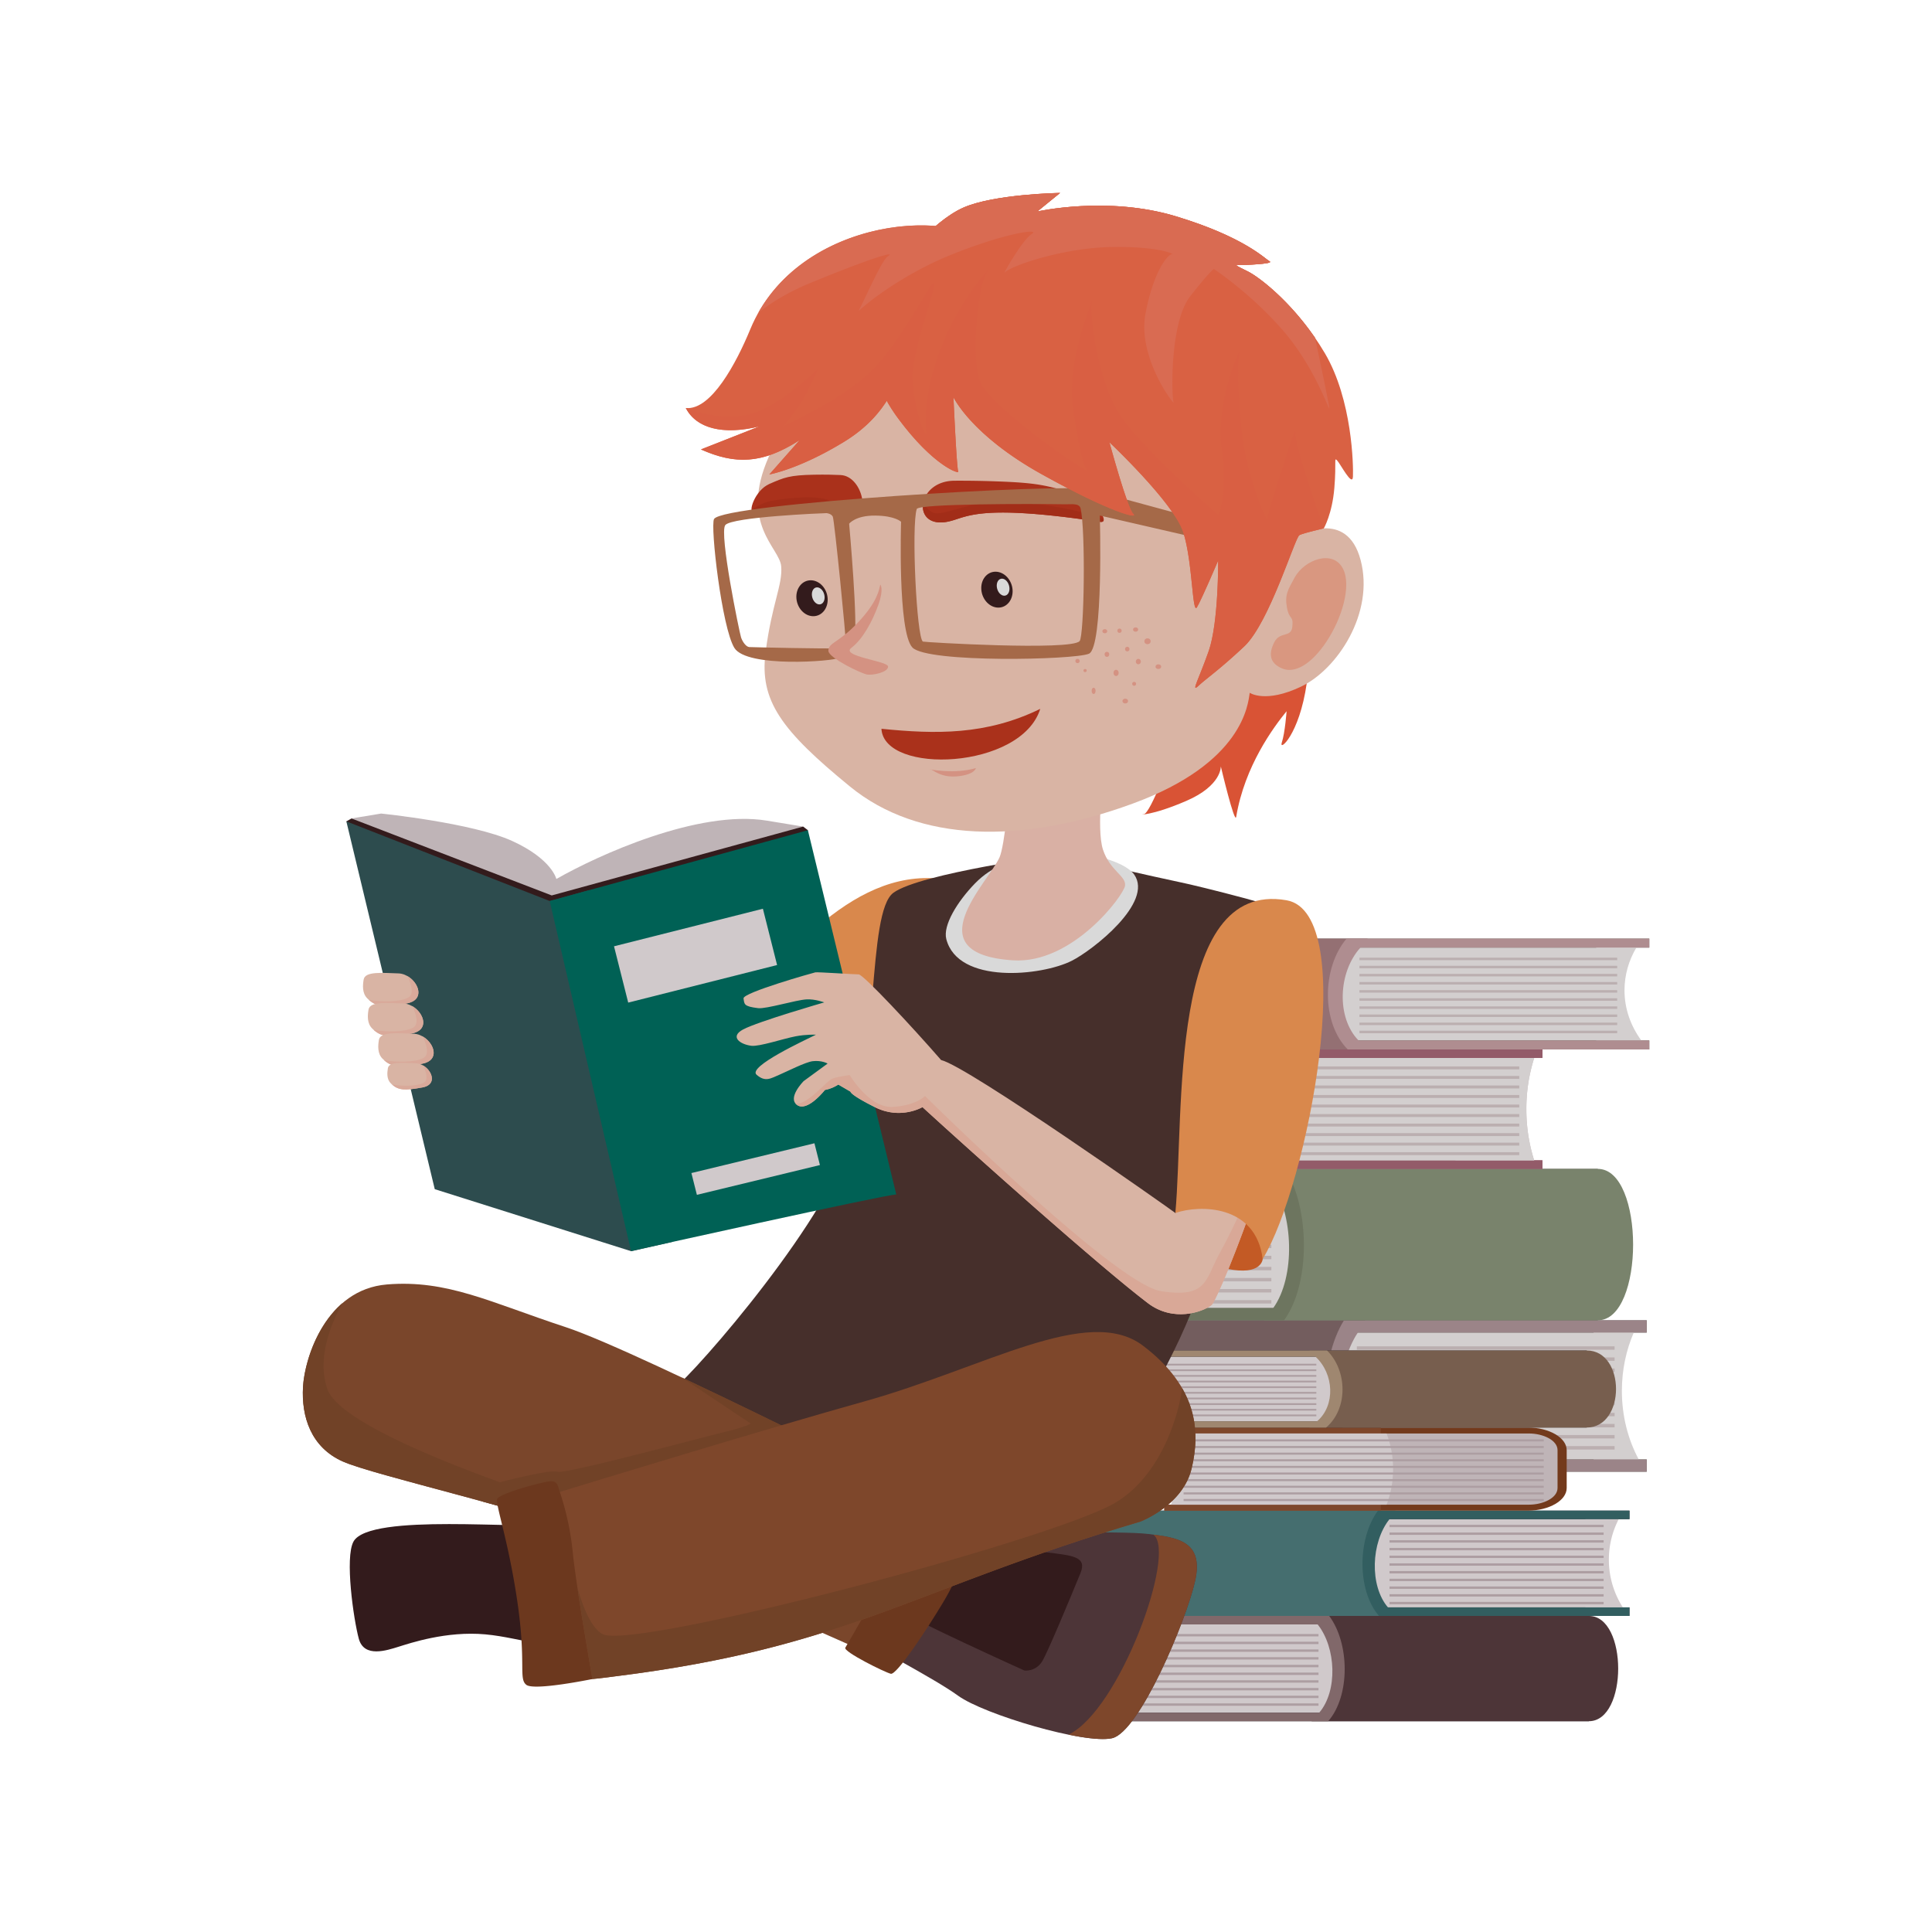 <svg xmlns="http://www.w3.org/2000/svg" width="160" height="160" viewBox="0 0 160 160"><g fill-rule="evenodd" clip-rule="evenodd"><path fill="#605A54" d="M136.373 109.342H85.414v12.539h50.959v-1.017h-4.399v-10.506h4.399z"/><path fill="#D3CFCF" d="M135.302 110.358H86.545v10.506h49.168c-.884-1.642-1.396-3.589-1.396-5.677 0-1.739.356-3.38.985-4.829z"/><path fill="#735D5E" d="M113.061 109.342H85.415c-3.896 0-3.896 12.539 0 12.539h27.646c-3.236-2.13-3.019-9.91 0-12.539z"/><path fill="#9B8488" d="M112.294 120.864h24.079v1.017h-24.974c-2.205-3.019-2.145-9.263-.096-12.539h25.069v1.017H112.45c-1.853 2.781-2.003 7.925-.156 10.505z"/><path fill="#605A54" d="M81.366 96.802h50.958v12.54H81.366v-1.017h4.398V97.818h-4.398z"/><path fill="#D3CFCF" d="M82.437 97.818h48.757v10.507H82.026c.882-1.642 1.394-3.589 1.394-5.678 0-1.738-.355-3.379-.983-4.829z"/><path fill="#79836C" d="M104.678 96.802h27.646c3.897 0 3.897 12.54 0 12.54h-27.646c3.234-2.13 3.017-9.909 0-12.54z"/><path fill="#6D755F" d="M105.445 108.325H81.367v1.017h24.972c2.206-3.019 2.146-9.264.096-12.54H81.366v1.017h23.922c1.853 2.783 2.004 7.927.157 10.506z"/><path fill="#8C515F" d="M127.738 86.91H91.499c-2.131 0-3.875 1.213-3.875 2.696v4.5c0 1.483 1.744 2.695 3.875 2.695h36.239v-.707h-7.212v-8.477h7.212v-.707z"/><path fill="#935B69" d="M127.738 86.91h-21.581v9.892h21.581v-.707h-7.212v-8.477h7.212z"/><path fill="#C9BEBF" d="M127.055 96.095H91.387c-1.39 0-2.852-.785-2.852-1.988v-4.5c0-1.203 1.462-1.988 2.852-1.988h35.668a13.89 13.89 0 0 0-.648 4.238 13.864 13.864 0 0 0 .648 4.238z"/><path fill="#D3CFCF" d="M105.578 96.095a13.89 13.89 0 0 1-.649-4.238c0-1.507.232-2.938.649-4.238h21.476a13.89 13.89 0 0 0-.648 4.238c0 1.506.231 2.939.648 4.238h-21.476z"/><path fill="#BBAFB0" d="M83.942 98.49h21.346v.282H83.942zm0 .918h21.346v.283H83.942zm0 .919h21.346v.282H83.942zm0 .918h21.346v.282H83.942zm0 .918h21.346v.283H83.942zm0 .917h21.346v.283H83.942zm0 .919h21.346v.283H83.942zm0 .918h21.346v.282H83.942zm0 .918h21.346v.283H83.942zm0 .918h21.346v.284H83.942zm0 .918h21.346v.283H83.942zm28.424 3.826h21.348v.283h-21.348zm0 .919h21.348v.282h-21.348zm0 .919h21.348v.281h-21.348zm0 .917h21.348v.283h-21.348zm0 .918h21.348v.282h-21.348zm0 .918h21.348v.283h-21.348zm0 .919h21.348v.281h-21.348zm0 .917h21.348v.283h-21.348zm0 .918h21.348v.284h-21.348zm0 .919h21.348v.282h-21.348zm-22.45-31.444h35.901v.243H89.916zm0 .79h35.901v.241H89.916zm0 .789h35.901v.244H89.916zm0 .789h35.901v.243H89.916zm0 .789h35.901v.243H89.916zm0 .789h35.901v.243H89.916zm0 .79h35.901v.241H89.916zm0 .788h35.901v.244H89.916zm0 .789h35.901v.243H89.916zm0 .789h35.901v.243H89.916z"/><path fill="#605A54" d="M136.588 77.732H85.63v9.178h50.958v-.744h-4.398v-7.689h4.398z"/><path fill="#D3CFCF" d="M135.517 78.477H86.76v7.689h49.168c-.882-1.201-1.394-2.627-1.394-4.154 0-1.274.355-2.475.983-3.535z"/><path fill="#947073" d="M113.276 77.732H85.63c-3.896 0-3.896 9.178 0 9.178h27.646c-3.234-1.558-3.018-7.253 0-9.178z"/><path fill="#AF8D90" d="M112.509 86.166h24.079v.744h-24.972c-2.206-2.209-2.146-6.78-.096-9.178h25.067v.744h-23.921c-1.853 2.037-2.004 5.803-.157 7.69z"/><path fill="#BBAFB0" d="M112.583 79.311h21.346v.207h-21.346zm0 .671h21.346v.207h-21.346zm0 .672h21.346v.207h-21.346zm0 .672h21.346v.208h-21.346zm0 .673h21.346v.206h-21.346zm0 .673h21.346v.205h-21.346zm0 .672h21.346v.205h-21.346zm0 .671h21.346v.206h-21.346zm0 .672h21.346v.207h-21.346zm0 .671h21.346v.207h-21.346z"/><path fill="#322D37" d="M89.252 133.823h42.332v8.72H89.252v-.707h3.653v-7.306h-3.653z"/><path fill="#D0C9CB" d="M90.142 134.53h40.503v7.306H89.8a7.288 7.288 0 0 0 1.158-3.947c0-1.21-.295-2.352-.816-3.359z"/><path fill="#4D3538" d="M108.617 133.823h22.967c3.236 0 3.236 8.72 0 8.72h-22.967c2.687-1.48 2.507-6.892 0-8.72z"/><path fill="#81686A" d="M109.254 141.836H89.252v.707h20.744c1.832-2.1 1.783-6.441.08-8.72H89.252v.707h19.873c1.538 1.935 1.663 5.513.129 7.306z"/><path fill="#322D37" d="M134.946 125.104H92.613v8.719h42.333v-.707h-3.654v-7.306h3.654z"/><path fill="#D0C9CB" d="M134.056 125.81H93.553v7.307h40.845a7.294 7.294 0 0 1-1.158-3.948 7.261 7.261 0 0 1 .816-3.359z"/><path fill="#456E6F" d="M115.58 125.104H92.613c-3.236 0-3.236 8.72 0 8.72h22.967c-2.686-1.482-2.507-6.893 0-8.72z"/><path fill="#325E60" d="M114.943 133.116h20.003v.707h-20.745c-1.832-2.1-1.783-6.441-.08-8.72h20.825v.706h-19.874c-1.538 1.935-1.663 5.513-.129 7.307z"/><path fill="#733A1C" d="M96.424 118.223h30.104c1.77 0 3.219.844 3.219 1.875v3.131c0 1.031-1.449 1.875-3.219 1.875H96.424v-.492h5.99v-5.896h-5.99v-.493z"/><path fill="#7E472B" d="M96.424 118.223h17.929v6.881H96.424v-.493h5.99v-5.895h-5.99z"/><path fill="#BFB4B7" d="M96.992 124.611h29.629c1.155 0 2.368-.547 2.368-1.383v-3.131c0-.835-1.213-1.382-2.368-1.382H96.992c.346.903.539 1.9.539 2.947s-.193 2.045-.539 2.949z"/><path fill="#D0C9CB" d="M114.832 124.611c.348-.904.539-1.901.539-2.948s-.191-2.044-.539-2.947h-17.84c.346.903.539 1.9.539 2.947s-.193 2.044-.539 2.948h17.84z"/><path fill="#AD9EA2" d="M115.073 126.277h17.732v.195h-17.732zm0 .638h17.732v.197h-17.732zm0 .639h17.732v.196h-17.732zm0 .638h17.732v.196h-17.732zm0 .639h17.732v.196h-17.732zm0 .639h17.732v.196h-17.732zm0 .637h17.732v.197h-17.732zm0 .639h17.732v.196h-17.732zm0 .639h17.732v.196h-17.732zm0 .638h17.732v.196h-17.732zm0 .639h17.732v.196h-17.732zm-23.612 2.66h17.732v.197H91.461zm0 .638h17.732v.197H91.461zm0 .64h17.732v.196H91.461zm0 .638h17.732v.197H91.461zm0 .638h17.732v.197H91.461zm0 .639h17.732v.197H91.461zm0 .637h17.732v.197H91.461zm0 .64h17.732v.196H91.461zm0 .639h17.732v.195H91.461zm0 .637h17.732v.197H91.461zm6.559-21.866h29.825v.169H98.02zm0 .549h29.825v.169H98.02zm0 .549h29.825v.169H98.02zm0 .549h29.825v.169H98.02zm0 .548h29.825v.169H98.02zm0 .549h29.825v.169H98.02zm0 .548h29.825v.17H98.02zm0 .549h29.825v.17H98.02zm0 .549h29.825v.17H98.02zm0 .549h29.825v.17H98.02z"/><path fill="#322D37" d="M89.072 111.841h42.331v6.382H89.072v-.518h3.653v-5.348h-3.653z"/><path fill="#D0C9CB" d="M89.962 112.357h40.502v5.348H89.621c.732-.835 1.156-1.826 1.156-2.889 0-.884-.294-1.721-.815-2.459z"/><path fill="#775E4E" d="M108.438 111.841h22.966c3.238 0 3.238 6.382 0 6.382h-22.966c2.686-1.083 2.507-5.043 0-6.382z"/><path fill="#9F8770" d="M109.075 117.705H89.072v.518h20.745c1.832-1.535 1.781-4.714.079-6.382H89.072v.517h19.874c1.538 1.416 1.662 4.035.129 5.347z"/><path fill="#AD9EA2" d="M91.281 112.938h17.733v.145H91.281zm0 .468h17.733v.144H91.281zm0 .466h17.733v.145H91.281zm0 .468h17.733v.145H91.281zm0 .468h17.733v.145H91.281zm0 .466h17.733v.144H91.281zm0 .468h17.733v.145H91.281zm0 .467h17.733v.146H91.281zm0 .468h17.733v.144H91.281zm0 .468h17.733v.144H91.281z"/><path fill="#D95335" d="M107.648 40.58s1.186 11.687.572 15.992c-.615 4.306-2.33 5.711-2.066 4.921.265-.792.396-2.592.396-2.592-1.057 1.294-3.471 4.524-4.173 8.742-.118.711-1.274-4.173-1.274-4.173s.088 1.582-2.855 2.856c-2.943 1.273-4.043 1.142-3.515 1.098.527-.044 2.328-4.833 2.46-5.448s-.813-17.669-.275-17.546 10.73-3.85 10.73-3.85z"/><path fill="#BFB4B7" d="M30.259 71.512c-.256-.33-1.149-3.731-1.149-3.731l2.45-.406s7.56.769 10.855 2.27c3.295 1.501 3.66 3.149 3.66 3.149 3.422-1.957 11.762-5.762 17.428-4.833l3.01.494-2.79 5.035-17.515 4.069-15.949-6.047z"/><path fill="#D9B4A4" stroke="#000" stroke-width=".5" stroke-miterlimit="2.613" d="M77.083 73.878c-.807-.366-2.71-.439-3.881.073-1.172.513-16.108 12.668-15.962 13.913.146 1.245 3.148 4.174 3.88 3.954.732-.22 15.377-10.179 15.598-10.837.219-.659.365-7.103.365-7.103z"/><path fill="#D9884C" d="M78.605 76.325c-.146-.805.102-3.539-1.413-3.6-7.535-.302-13.148 7.934-18.301 13.105 0 0 8.292 8.653 8.511 8.216.22-.439 10.105-8.348 11.203-11.643 1.099-3.296 0-6.078 0-6.078z"/><path fill="#462F2B" d="M87.605 70.788s8.641 1.977 10.105 2.27c1.464.292 9.372 2.27 9.812 2.783.439.512-4.832 24.31-9.812 35-4.979 10.69-10.69 15.083-10.69 15.083s-19.91-5.104-24.304-7.3c-4.393-2.196-7.987-3.391-7.255-3.391s12.082-12.74 14.719-20.063c2.635-7.321 1.609-19.624 3.807-21.234 2.198-1.611 13.618-3.148 13.618-3.148z"/><path fill="#D9D9D9" d="M89.571 70.632s3.479.548 4.357 1.793c1.628 2.308-3.424 6.26-5.162 7.139-2.514 1.273-9.428 1.968-10.398-1.794-.292-1.135.911-3.102 2.38-4.613 1.47-1.51 3.223-2.013 5.163-2.379s3.66-.146 3.66-.146z"/><path fill="#D9B0A4" d="M83.432 64.93c.22.585-.234 5.119-.658 6.078-.908 2.053-7.103 7.982 1.114 8.522 4.93.325 9.173-5.374 9.283-6.18.11-.805-1.251-1.235-1.826-2.985s.068-6.533.068-6.533l-7.981 1.098z"/><path fill="#331B1C" d="M30.511 70.45c-.294-.33-1.828-2.428-1.828-2.428l.427-.241 16.581 6.375 20.822-5.702.392.299-1.719 3.38-19.257 4.222-15.418-5.905z"/><path fill="#2D4C4E" d="M45.54 74.624l-16.857-6.602 7.322 30.46 16.271 5.139 3.387-.767-6.914-29.126z"/><path fill="#006155" d="M74.226 98.922c-.877 0-21.966 4.686-21.966 4.686l-6.736-28.996 21.381-5.858 7.321 30.168z"/><path fill="#331B1C" d="M45.386 126.198c-1.718.515-14.77-.95-16.109 1.464-.732 1.317 0 6.442.438 8.054.44 1.611 2.344.953 3.296.659.951-.293 3.953-1.317 7.175-1.025 3.223.294 5.689 1.627 6.19-.32.498-1.949-1.151-8.803-.99-8.832z"/><path fill="#4D3538" d="M78.547 126.452c6.15.659 14.132.293 16.549.586 2.416.293 4.612.585 3.881 3.881-.732 3.295-4.613 12.521-6.884 13.034-2.269.513-10.617-1.978-12.74-3.516-2.123-1.537-7.25-4.1-7.102-4.32.146-.22 6.296-9.665 6.296-9.665z"/><path fill="#331B1C" d="M78.313 127.58c.366.146 6.119.708 8.243.965 2.313.279 3.488.363 2.921 1.743-.846 2.056-2.755 6.659-3.183 7.323-.556.863-1.464.732-1.464.732s-9.958-4.504-9.812-4.76 3.295-6.003 3.295-6.003z"/><path fill="#7A462B" d="M81.256 126.307c-1.465-.732-28.165-14.352-34.413-16.401-6.25-2.052-9.795-3.942-14.796-3.533-5.002.408-6.805 5.979-6.952 8.469-.146 2.488.659 5.022 3.295 6.193 2.636 1.172 15.816 4.101 22.113 6.591s21.82 9.519 22.992 9.958c1.171.438 7.761-11.277 7.761-11.277z"/><path fill="#714227" d="M28.37 107.908c-2.258 1.935-3.172 5.188-3.275 6.933-.146 2.488.659 5.022 3.295 6.193 2.268 1.009 12.33 3.314 19.109 5.524 2.689-.15 4.51-.313 4.51-.313s-23.359-6.81-24.896-11.202c-.831-2.373.112-5.108 1.257-7.135z"/><path fill="#714227" d="M69.299 120.306c-4.162-2.063-8.798-4.33-12.862-6.242l5.734 3.83s-.39.271-2.16.695c-1.771.425-13.217 3.516-13.84 3.295-.622-.22-4.355.77-4.979.915-.623.146-1.185 1.563-1.185 1.563 3.849 1.053 7.802 2.198 10.495 3.264.371.147.777.311 1.209.487l17.588-7.807z"/><path fill="#6C381E" d="M73.702 129.352c-.293 1.392-3.516 6.774-3.697 7.104-.184.329 3.295 2.05 3.77 2.159.477.109 2.893-3.515 4.32-5.895 1.429-2.38 1.916-4.252 1.916-4.252l-6.309.884z"/><path fill="#D9B4A4" d="M103.495 57.373c-.129.905-.518 5.82-9.7 9.183-9.182 3.363-17.719 3.233-23.409-1.423-5.691-4.656-7.502-7.114-6.984-11.123.518-4.01 1.422-5.562 1.293-7.113-.129-1.552-3.492-3.492-1.035-9.054 2.458-5.562 4.656-8.537 4.656-8.537s-1.551-4.009 10.478-5.302c12.027-1.293 18.882-2.587 24.185 4.397s4.397 16.038 4.397 16.038 3.886-2.307 5.186 1.548c.043.124.081.255.118.392 1.164 4.397-1.94 9.053-4.915 10.476-2.977 1.423-4.27.518-4.27.518z"/><path fill="#AA311B" d="M78.296 43.236c1.748-.254 2.076-1.629 12.813-.018.907.136-.349-1.838-2.425-2.432-2.075-.593-2.806-.803-6.141-.92a83.582 83.582 0 0 0-3.504-.055c-3.111.02-3.552 3.833-.743 3.425z"/><path fill="#A22D18" d="M78.296 43.236c1.748-.254 2.076-1.629 12.813-.018.177.026.271-.027.294-.136-.35-.45-4.164-1.312-7.485-1.544-3.322-.232-5.86 1.299-6.653.911a1.553 1.553 0 0 1-.79-.896c-.23.951.35 1.897 1.821 1.683z"/><path fill="#AA311B" d="M70.387 42.745c-1.107-.292-1.438-1.661-7.948-.321-.549.113.048-1.81 1.279-2.347 1.232-.537 1.666-.728 3.725-.765.939-.017 1.662.004 2.167.028 1.931.093 2.556 3.875.777 3.405z"/><path fill="#A22D18" d="M70.387 42.745c-1.107-.292-1.438-1.661-7.948-.321-.115.024-.18-.042-.199-.164.325-.259.857-.597 1.445-.736.891-.209 3.93-.598 5.029-.064 1.099.533 1.859.662 2.148.404.152-.134.369-.348.543-.522.14.863-.158 1.63-1.018 1.403z"/><path fill="#A56948" d="M106.923 44.957c-.646 0-16.229-4.301-16.747-4.431-2.053-.512-30.319 1.157-31.042 2.458-.324.582.646 8.989 1.682 10.671 1.035 1.681 8.277 1.099 8.602.84.323-.258.97-.42 1.325-1.487s-.421-9.636-.421-9.636.516-.691 2.165-.674c1.649.016 2.136.513 2.136.513s-.291 9.119.938 10.412c1.23 1.293 13.387 1.035 14.616.517 1.228-.517.905-11.446.905-11.446l15.033 3.46.808-1.197zm-38.471-2.462s.387.033.517.292 1.132 10.282 1.067 10.444c-.064.162-.162.388-.712.453-.549.064-7.024-.081-7.274-.097-.252-.017-.55-.412-.68-.8-.129-.388-1.83-8.621-1.305-9.3.527-.68 8.161-.992 8.387-.992zm20.956 10.601c-.733.81-12.896.091-12.979.037-.521-.348-.961-9.583-.508-10.978.145-.445 9.369-.441 12.322-.391.47.009 1.141-.116 1.248.344.422 1.807.298 10.569-.083 10.988z"/><path fill="#D49282" d="M72.901 48.411c-.098.42-.227 1.423-1.844 3.137-1.616 1.713-2.455 1.66-2.453 2.349.003.584 2.693 1.862 3.178 1.959.486.097 1.781-.186 1.766-.654-.009-.268-1.301-.503-2.235-.789-.704-.215-1.206-.458-.804-.764.938-.711 1.746-2.198 2.231-3.556.484-1.358.161-1.682.161-1.682z"/><path fill="#331B1C" d="M82.445 47.346c.715 0 1.346.666 1.411 1.487.063.821-.463 1.487-1.178 1.487-.714 0-1.346-.666-1.409-1.487-.065-.821.462-1.487 1.176-1.487zm-15.302.711c.714 0 1.341.666 1.398 1.487s-.474 1.487-1.188 1.487-1.34-.666-1.398-1.487.473-1.487 1.188-1.487z"/><path fill="#7E472B" d="M94.437 126.014c-18.967 5.62-24.104 10.391-43.494 12.814-1.172.146-6.15.951-6.15-.952s-2.637-13.034-2.637-13.034l2.461-.755c5.554-1.701 19.18-5.854 26.975-8.031 9.958-2.783 18.525-8.055 23.064-4.613 4.54 3.441 4.76 7.104 4.027 10.179s-4.246 4.392-4.246 4.392z"/><path fill="#D9B4A4" d="M32.995 80.612c1.379.043 2.56 2.146.684 2.489-1.877.344-2.527.313-3.263-.421-.433-.431-.38-1.089-.299-1.561.118-.697 1.539-.548 2.878-.507z"/><path fill="#D9A99A" d="M33.746 80.837c.968.56 1.449 1.988-.067 2.265-1.764.324-2.445.314-3.133-.296.998.173 2.582.195 3.261-.188.533-.301.215-1.18-.061-1.781z"/><path fill="#D99780" d="M111.228 47.114c.706 1.411-.096 4.103-1.378 6.027s-2.66 2.661-3.687 2.212c-1.025-.449-1.116-1.197-.639-2.153.479-.956 1.408-.347 1.504-1.309.097-.961-.256-.513-.448-1.571-.192-1.058.063-1.443.641-2.5.794-1.456 3.178-2.363 4.007-.706z"/><path fill="#AA311B" d="M72.997 60.355c4.471.446 8.66.546 13.152-1.65-1.573 5.038-12.943 5.477-13.152 1.65z"/><path fill="#7E472B" d="M98.977 130.919c.689-3.103-1.217-3.543-3.459-3.828 1.969 1.457-2.813 14.572-7.034 16.567 1.553.316 2.889.457 3.609.295 2.27-.514 6.151-9.739 6.884-13.034z"/><path fill="#6C381E" d="M45.29 122.711c-1.438.29-4.002 1.057-4.117 1.443-.141.473.953 3.515 1.684 8.567.732 5.052.074 6.297.732 6.81.659.513 5.473-.481 5.473-.481s-1.334-7.572-1.629-10.502a22.923 22.923 0 0 0-1.072-4.994c-.192-.577-.178-1.023-1.071-.843z"/><ellipse transform="rotate(-105.712 83.076 48.627)" fill="#D9D9D9" cx="83.075" cy="48.624" rx=".72" ry=".509"/><ellipse transform="rotate(-105.712 67.766 49.347)" fill="#D9D9D9" cx="67.765" cy="49.344" rx=".72" ry=".51"/><ellipse fill="#D49282" cx="92.429" cy="55.726" rx=".21" ry=".259"/><path fill="#D49282" d="M94.271 55.015c.116 0 .212-.102.212-.226 0-.125-.096-.227-.212-.227-.114 0-.209.102-.209.227 0 .124.094.226.209.226z"/><ellipse fill="#D49282" cx="95.93" cy="55.21" rx=".233" ry=".193"/><ellipse fill="#D49282" cx="93.355" cy="53.754" rx=".185" ry=".19"/><circle fill="#D49282" cx="89.236" cy="54.74" r=".178"/><ellipse fill="#D49282" cx="94.046" cy="52.137" rx=".211" ry=".178"/><ellipse fill="#D49282" cx="95.032" cy="53.107" rx=".259" ry=".243"/><ellipse fill="#D49282" cx="91.495" cy="52.274" rx=".199" ry=".17"/><circle fill="#D49282" cx="92.713" cy="52.234" r=".178"/><ellipse fill="#D49282" cx="91.67" cy="54.19" rx=".194" ry=".21"/><ellipse fill="#D49282" cx="89.862" cy="55.532" rx=".135" ry=".129"/><ellipse fill="#D49282" cx="90.569" cy="57.213" rx=".162" ry=".259"/><ellipse fill="#D49282" cx="93.189" cy="58.059" rx=".23" ry=".199"/><circle fill="#D49282" cx="93.925" cy="56.632" r=".162"/><path fill="#C35A25" d="M104.475 98.271l.097 5.991s-.065 1.423-2.966.809c-2.899-.615-4.766-2.329-4.547-3.099.22-.769 1.56-2.965 2.438-3.118.878-.154 4.978-.583 4.978-.583z"/><path fill="#D9B4A4" d="M100.801 78.124c-.989 1.385-3.11 22.612-3.464 22.33-.354-.283-17.206-12.167-19.4-12.667-2.389-2.75-6.445-7.092-6.822-7.092-.379 0-3.404-.207-3.589-.17-.183.036-6.022 1.685-5.95 2.16.074.477 0 .659 1.209.806.668.081 3.134-.682 4.018-.726.715-.036 1.456.249 1.456.249s-5.479 1.579-6.717 2.24c-1.133.604-.257 1.238.685 1.353.662.079 2.589-.575 3.652-.782.873-.171 1.695-.137 1.695-.137-.869.436-5.689 2.652-4.916 3.319.729.632 1.157.31 1.966-.037.573-.246 2.089-1.017 2.681-1.087.735-.088 1.243.19 1.229.202l-1.978 1.446s-1.393 1.402-.532 1.987c.859.585 2.293-1.255 2.293-1.255s.505-.063 1.111-.444l1.012.59s-.088.228 2.035 1.29c2.123 1.061 3.92-.013 3.92-.013 4.255 3.898 14.697 13.221 18.677 16.24 2.101 1.593 4.54.731 5.272.146.578-.462 7.25-16.784 7.985-27.108.675-9.483-6.538-4.225-7.528-2.84z"/><path fill="#D9A897" d="M65.884 91.396a.643.643 0 0 0 .139.123c.859.585 2.293-1.255 2.293-1.255s.505-.063 1.111-.444l1.012.59s-.088.228 2.035 1.29c2.123 1.061 3.92-.013 3.92-.013 4.255 3.898 14.697 13.221 18.677 16.24 2.101 1.593 4.54.731 5.272.146.259-.207 1.729-3.573 3.347-8.154l-.569-.497s-.877 2.109-2.107 4.351c-1.23 2.239-1.011 3.733-4.833 3.163-3.822-.572-19.573-16.168-19.573-16.168s-.746.791-2.68.901c-1.933.109-3.559-2.636-3.559-2.636s-.988.131-1.405.285c-.417.152-1.23 1.187-2.196 1.802-.361.228-.651.293-.884.276z"/><path fill="#D9884C" d="M106.543 74.555c-9.84-1.713-8.445 17.73-9.206 25.899 2.035-.701 6.665-.699 7.234 3.808 3.734-6.096 8.08-28.643 1.972-29.707z"/><path fill="#714227" d="M47.826 131.525c.499 3.35 1.235 7.524 1.235 7.524.814-.072 1.523-.178 1.881-.222 7.213-.902 12.454-2.129 17.168-3.603a110.64 110.64 0 0 0 3.223-1.067c.96-.335 1.912-.681 2.869-1.035.447-.166.897-.333 1.349-.504a639.096 639.096 0 0 0 3.289-1.248 263.306 263.306 0 0 1 7.716-2.826 185.99 185.99 0 0 1 4.958-1.64c.938-.294 1.911-.591 2.923-.892 0 0 3.514-1.317 4.246-4.393.486-2.041.553-4.339-.783-6.659-.297 2.257-1.729 7.175-5.472 9.452-1.01.614-3.212 1.474-6.11 2.444-1.185.396-2.483.811-3.866 1.235a219.326 219.326 0 0 1-2.698.811c-.841.247-1.7.496-2.573.744l-.876.246a310.632 310.632 0 0 1-12.781 3.303c-6.974 1.637-12.685 2.659-13.639 2.127-.851-.472-1.531-1.997-2.059-3.797z"/><path fill="#D9B4A4" d="M33.397 83.102c1.38.044 2.56 2.146.684 2.49-1.875.344-2.527.311-3.263-.421-.433-.432-.38-1.09-.298-1.562.118-.696 1.539-.548 2.877-.507z"/><path fill="#D9A99A" d="M34.149 83.326c.968.561 1.449 1.987-.068 2.266-1.762.323-2.445.313-3.131-.297.996.174 2.582.195 3.259-.187.533-.3.216-1.179-.06-1.782z"/><path fill="#D9B4A4" d="M34.259 85.61c1.379.043 2.559 2.146.684 2.488-1.877.345-2.529.313-3.264-.421-.432-.43-.379-1.089-.299-1.562.119-.695 1.539-.548 2.879-.505z"/><path fill="#D9A99A" d="M35.009 85.835c.969.56 1.449 1.987-.066 2.264-1.764.324-2.446.314-3.131-.296.996.173 2.58.195 3.258-.188.533-.3.216-1.179-.061-1.78z"/><path fill="#D9B4A4" d="M34.437 88.056c1.108.033 2.057 1.725.55 2.001-1.509.276-2.033.249-2.624-.338-.348-.349-.305-.877-.24-1.256.095-.56 1.237-.442 2.314-.407z"/><path fill="#D9A99A" d="M35.04 88.235c.777.45 1.165 1.597-.054 1.821-1.418.259-1.967.252-2.518-.239.802.141 2.075.157 2.62-.149.429-.242.175-.949-.048-1.433z"/><path fill="#D0C9CB" d="M57.259 97.147l10.189-2.466.455 1.804-10.19 2.466zm7.097-17.227l-12.33 3.111-1.176-4.663 12.33-3.11z"/><path fill="#D96143" d="M72.591 28.061s-1.186 2.548 1.758 6.546 5.141 4.701 5.009 4.438c-.132-.264-.396-6.151-.396-6.151s1.449 3.119 7.292 6.37c5.844 3.251 8.085 3.734 7.602 3.295-.483-.439-1.978-5.931-1.978-5.931s5.315 5.008 6.106 7.424c.79 2.417.747 6.898 1.143 6.238.395-.659 1.757-3.866 1.757-3.866s.044 5.141-.79 7.513c-.835 2.373-1.494 3.471-.835 2.855.658-.615 1.669-1.274 3.778-3.251 2.108-1.977 4.211-9.066 4.587-9.235.378-.168 2.01-.549 2.01-.549s.695-1.2.872-3.352c.176-2.153-.045-2.548.219-2.284.265.263 1.275 2.24 1.319 1.361.043-.878-.044-6.371-2.328-10.236-2.285-3.866-5.316-6.239-6.372-6.766-1.054-.528-1.098-.528-.745-.528.351 0 2.943-.087 2.548-.308-.396-.219-2.109-2.021-7.777-3.734-5.667-1.713-11.466-.395-11.466-.395l1.889-1.538s-5.491.088-8.04 1.23c-2.548 1.142-5.591 4.809-6.413 6.414-.823 1.607-.749 4.44-.749 4.44z"/><path fill="#D96143" d="M108.903 27.974c-2.144-3.114-4.625-5.026-5.56-5.493-1.054-.528-1.098-.528-.745-.528.351 0 2.943-.087 2.548-.308-.396-.219-2.109-2.021-7.777-3.734-5.667-1.713-11.466-.395-11.466-.395l1.889-1.538s-5.491.088-8.04 1.23c-2.548 1.142-5.591 4.809-6.413 6.414-.091.176-.17.366-.24.566 1.51-1.052 3.482-2.201 5.576-3.05 4.656-1.89 7.557-2.241 6.766-1.758-.791.483-2.599 3.705-2.222 3.192.376-.512 4.771-2.05 8.834-2.116 4.064-.066 5.271.637 5.008.593s-1.494 1.23-2.196 4.921 2.504 7.776 2.328 7.337c-.175-.439-.328-6.597 1.373-8.768 1.702-2.171 1.967-2.259 1.967-2.259s3.009 1.977 5.688 5.052c2.68 3.076 3.866 6.766 3.866 6.458 0-.185-.614-3.165-1.184-5.816z"/><path fill="#D96143" d="M74.919 29.905c-.57 1.45-1.273 4.394-5.008 6.678-3.734 2.285-6.195 2.709-6.195 2.709l2.506-2.84c-3.102 1.991-5.344 2.024-8.173.769l4.854-1.911c-3.063.752-5.25.145-6.105-1.517 2.107.198 4.194-3.756 5.336-6.523 3.91-9.471 17.597-10.319 20.474-6.415 1.229 1.669.527 5.624 0 6.502-.528.878-7.689 2.548-7.689 2.548z"/><path fill="#D96B52" d="M77.493 18.714c-4.865-.399-11.582 1.655-14.693 7.186 1.065-.836 2.458-1.699 4.232-2.433 5.096-2.109 7.249-2.724 6.502-2.241-.499.323-1.637 2.966-2.434 4.537.49-.453 1.174-.999 1.998-1.574 1.51-1.052 3.482-2.201 5.576-3.05a43.344 43.344 0 0 1 3.062-1.117c2.788-.894 4.303-1.007 3.704-.641-.646.396-1.974 2.621-2.229 3.139l.008.053c.376-.512 4.771-2.05 8.834-2.116 4.064-.066 5.271.637 5.008.593-.19-.031-.887.626-1.524 2.39-.242.674-.477 1.51-.672 2.531-.702 3.69 2.504 7.776 2.328 7.337-.175-.439-.328-6.597 1.373-8.768 1.702-2.171 1.967-2.259 1.967-2.259s3.009 1.977 5.688 5.052c2.68 3.076 3.866 6.766 3.866 6.458 0-.186-.614-3.166-1.184-5.816-2.144-3.114-4.625-5.026-5.56-5.493-1.054-.528-1.098-.528-.745-.528.351 0 2.943-.087 2.548-.308-.396-.219-2.109-2.021-7.777-3.734-5.667-1.713-11.466-.395-11.466-.395l1.889-1.538s-5.491.088-8.04 1.23c-.733.329-1.508.867-2.259 1.505z"/><path fill="#D95F43" d="M64.886 35.307c-.063.071-.085.087-.064.047.003-.009.025-.024.064-.047zm15.779-11.508c-.817 1.137-1.907 2.886-2.693 4.896a16.52 16.52 0 0 0-.183.481c-1.376 3.75-1.093 5.961-1.093 6.636 0 .703-1.361-2.68-1.054-5.36.028-.243.065-.494.111-.749.357-2.017 1.195-4.327 1.496-5.51.081-.319.124-.556.105-.683-.025-.189-.263.14-.65.764-.884 1.417-2.544 4.355-4.269 6.177-.146.155-.293.302-.439.439-2.471 2.305-6.551 4.085-7.111 4.416.156-.179.57-.713 1.201-1.582.828-1.139 1.442-2.864 1.785-3.315a17.82 17.82 0 0 1-.729.69c-1.235 1.115-3.648 3.065-5.539 3.306-2.767.352-4.678-.606-4.678-.606-.042 0-.086-.003-.129-.007.855 1.662 3.043 2.269 6.105 1.517l-4.854 1.911c2.015.895 3.732 1.135 5.674.479.784-.265 1.605-.676 2.499-1.248l-2.506 2.84s2.461-.424 6.195-2.709c1.73-1.059 2.81-2.259 3.527-3.386.247.447.548.917.91 1.41 2.943 3.998 5.141 4.701 5.009 4.438-.132-.264-.396-6.151-.396-6.151s1.449 3.119 7.292 6.37c.787.438 1.509.826 2.168 1.167 4.229 2.197 5.852 2.508 5.434 2.127-.126-.114-.319-.567-.537-1.177-.621-1.741-1.44-4.754-1.44-4.754s3.451 3.251 5.206 5.778c.423.61.747 1.177.9 1.646l.031.099c.016.048.03.098.045.148.712 2.46.685 6.629 1.066 5.992.395-.659 1.757-3.866 1.757-3.866s.044 5.141-.79 7.513c-.835 2.373-1.494 3.471-.835 2.855.658-.615 1.669-1.274 3.778-3.251 2.104-1.972 4.199-9.025 4.584-9.233l.003-.002c.074-.032.195-.074.343-.118.608-.185 1.667-.432 1.667-.432s-2.622-7.331-2.358-8.165c.087-.277-.14.367-.479 1.375a148.19 148.19 0 0 0-1.449 4.499c-.222.751-.367 1.312-.356 1.462.023.323-.244-.165-.604-1.094a30.988 30.988 0 0 1-1.064-3.343c-.704-2.724-.967-8.436-.659-9.313.308-.879-2.021 3.778-1.494 7.864.527 4.086-.264 5.624-.264 5.624s-6.02-5.228-8.039-8.127c-1.859-2.667-2.64-8.156-2.446-9.535-.449 1.164-2.046 5.301-1.553 8.788.615 4.35.968 4.745 1.143 5.14.176.396-8.128-5.271-8.875-7.424-.261-.753-.351-1.957-.327-3.244.027-1.626.235-3.386.499-4.535.126-.542.263-.948.4-1.14.331-.462-.216.062-1.041 1.212z"/><path fill="#D49282" d="M80.816 63.609c-1.746.527-4.02.088-3.8.088.219 0 .834.736 2.285.593 1.45-.143 1.515-.681 1.515-.681z"/></g></svg>